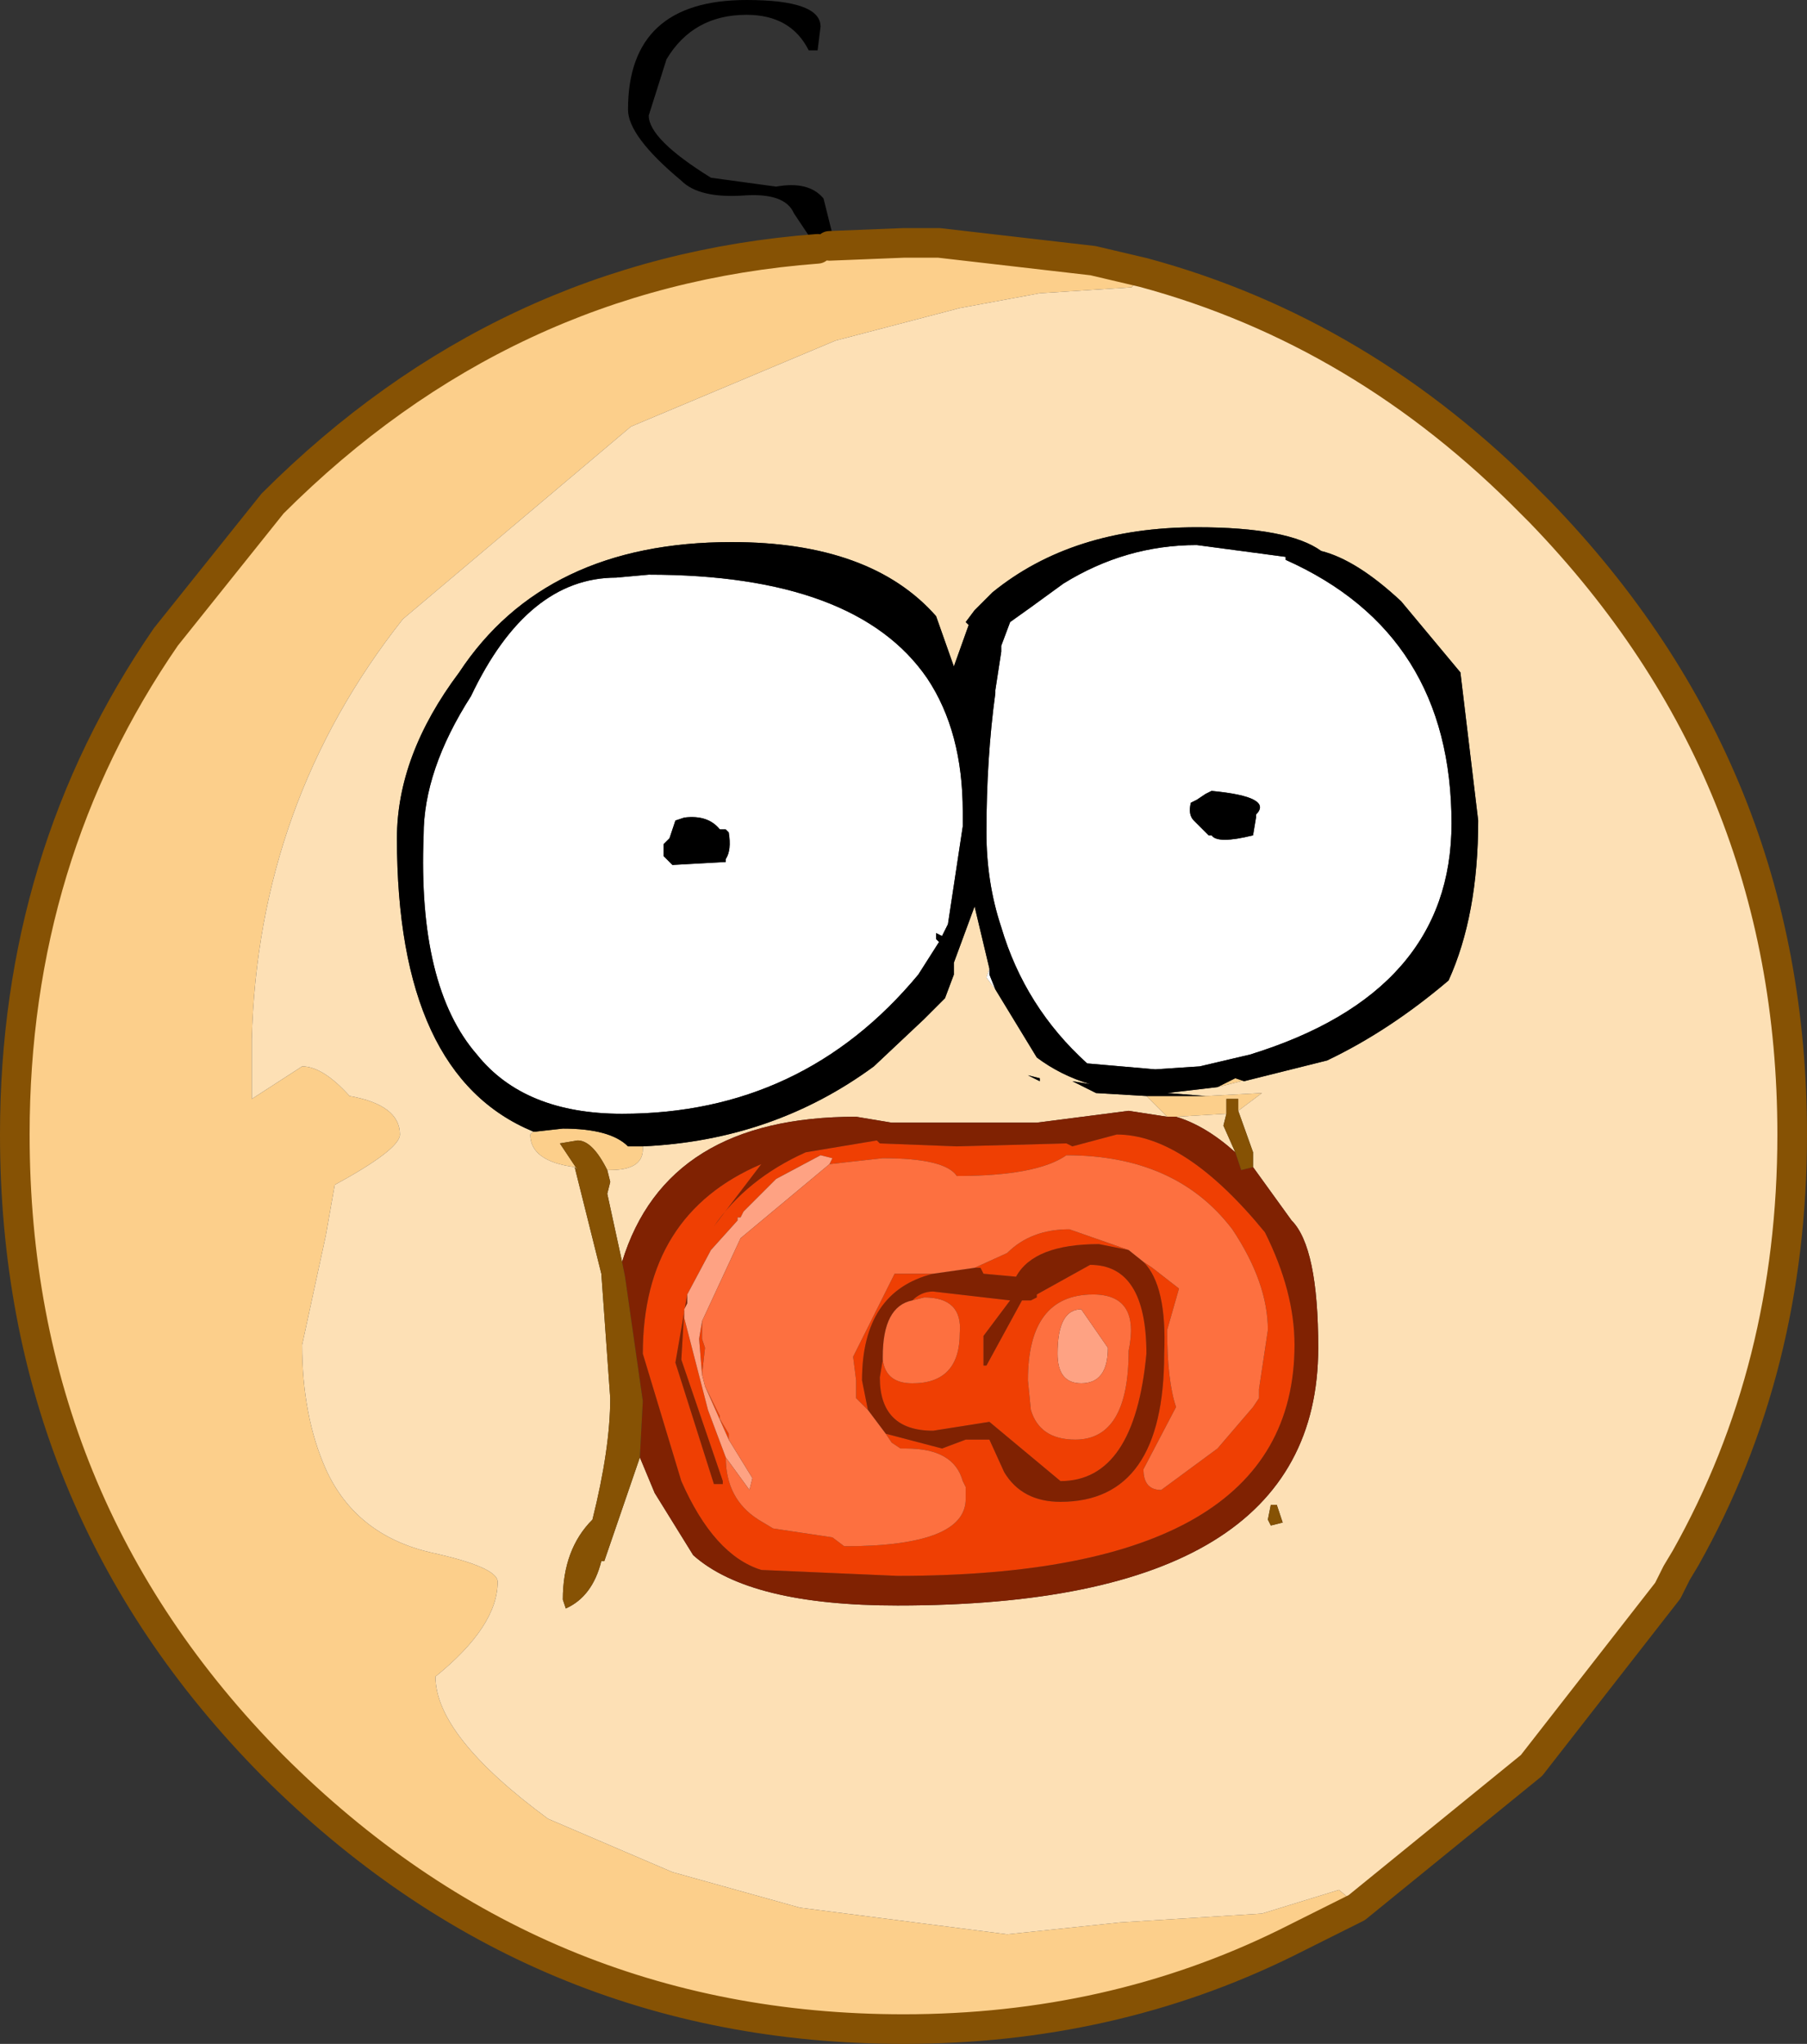 <?xml version="1.0" encoding="UTF-8" standalone="no"?>
<svg xmlns:xlink="http://www.w3.org/1999/xlink" height="34.5px" width="30.5px" xmlns="http://www.w3.org/2000/svg">
  <rect width="100%" height="100%" fill="#333333" stroke="none"/>
  <g transform="matrix(1.0, 0.0, 0.0, 1.0, 15.25, 19.1)">
    <path d="M-1.25 -14.95 L0.0 -15.0 0.6 -15.0 3.2 -14.7 4.05 -14.5 3.85 -14.25 2.3 -14.15 0.95 -13.9 -1.15 -13.35 -4.6 -11.9 -8.45 -8.65 Q-10.9 -5.55 -11.0 -1.55 L-11.0 -0.55 -10.15 -1.1 Q-9.8 -1.1 -9.35 -0.6 -8.5 -0.45 -8.5 0.05 -8.5 0.3 -9.6 0.9 L-9.75 1.75 -10.15 3.6 Q-10.15 4.8 -9.75 5.7 -9.25 6.8 -8.0 7.1 -6.85 7.35 -6.85 7.6 -6.85 8.35 -7.9 9.2 -7.9 10.2 -6.0 11.6 L-3.9 12.5 -1.75 13.1 1.75 13.55 3.65 13.35 6.05 13.2 7.35 12.8 7.65 13.05 7.65 13.1 6.45 13.7 Q3.5 15.15 0.0 15.15 -6.2 15.15 -10.65 10.7 -15.0 6.3 -15.0 0.05 -15.0 -4.65 -12.45 -8.35 L-10.65 -10.6 Q-6.75 -14.5 -1.45 -14.9 L-1.4 -14.9 -1.25 -14.95 M5.75 -0.85 L5.7 -0.85 5.3 -0.75 5.6 -0.9 5.75 -0.85 M5.1 -0.6 L6.05 -0.65 5.65 -0.35 5.65 -0.55 5.45 -0.55 5.45 -0.3 4.6 -0.25 4.45 -0.25 4.1 -0.6 4.35 -0.6 5.1 -0.6 M-5.55 0.6 Q-6.3 0.5 -6.3 0.05 L-6.25 0.0 -6.2 0.0 -5.75 -0.05 Q-4.95 -0.05 -4.65 0.25 L-4.4 0.25 -4.4 0.3 Q-4.4 0.65 -4.95 0.65 L-5.0 0.65 Q-5.25 0.15 -5.5 0.15 L-5.8 0.2 -5.5 0.65 -5.55 0.6" fill="#fccf8b" fill-rule="evenodd" stroke="none"/>
    <path d="M4.05 -14.5 Q7.75 -13.5 10.6 -10.6 L10.75 -10.45 Q15.0 -6.05 15.0 0.05 15.0 4.0 13.2 7.2 L13.05 7.45 12.9 7.75 10.6 10.7 7.65 13.1 7.65 13.05 7.35 12.8 6.05 13.2 3.65 13.35 1.75 13.55 -1.75 13.1 -3.9 12.5 -6.0 11.6 Q-7.9 10.2 -7.9 9.2 -6.85 8.35 -6.85 7.6 -6.85 7.35 -8.0 7.1 -9.25 6.8 -9.75 5.7 -10.15 4.8 -10.15 3.6 L-9.75 1.75 -9.6 0.9 Q-8.5 0.3 -8.5 0.05 -8.5 -0.45 -9.35 -0.6 -9.8 -1.1 -10.15 -1.1 L-11.0 -0.55 -11.0 -1.55 Q-10.9 -5.55 -8.45 -8.65 L-4.6 -11.9 -1.15 -13.35 0.95 -13.9 2.3 -14.15 3.85 -14.25 4.05 -14.5 M5.75 -0.85 L7.15 -1.2 Q8.2 -1.7 9.2 -2.55 9.7 -3.65 9.7 -5.25 L9.4 -7.75 8.4 -8.95 Q7.65 -9.65 7.05 -9.8 6.5 -10.2 4.95 -10.2 2.85 -10.2 1.5 -9.1 L1.2 -8.8 1.05 -8.6 1.1 -8.55 0.85 -7.85 0.55 -8.7 Q-0.55 -9.95 -2.9 -9.95 -6.05 -9.95 -7.5 -7.75 -8.55 -6.35 -8.55 -4.95 -8.55 -0.95 -6.25 0.0 L-6.3 0.05 Q-6.3 0.5 -5.55 0.6 L-5.1 2.4 -4.95 4.5 Q-4.95 5.35 -5.25 6.55 -5.75 7.05 -5.75 7.9 L-5.7 8.05 Q-5.25 7.85 -5.1 7.25 L-5.05 7.25 -4.45 5.5 -4.2 6.1 -3.55 7.15 Q-2.6 8.0 -0.1 8.0 7.0 8.0 7.0 3.65 7.0 1.95 6.55 1.5 L5.9 0.6 5.9 0.35 5.65 -0.35 6.05 -0.65 5.1 -0.6 4.45 -0.65 5.3 -0.75 5.7 -0.85 5.75 -0.85 M-4.4 0.25 Q-2.2 0.15 -0.5 -1.1 L0.35 -1.9 0.7 -2.25 0.85 -2.65 0.85 -2.85 1.2 -3.8 1.45 -2.75 1.4 -2.6 1.55 -2.4 2.25 -1.25 Q2.65 -0.95 3.15 -0.8 L2.85 -0.85 3.25 -0.65 4.1 -0.6 4.45 -0.25 3.8 -0.35 2.25 -0.15 -0.2 -0.15 -0.8 -0.25 Q-4.0 -0.25 -4.75 2.2 L-5.0 1.05 -4.95 0.85 -5.0 0.65 -4.95 0.65 Q-4.4 0.65 -4.4 0.3 L-4.4 0.25 M2.1 -0.95 L2.3 -0.85 2.3 -0.9 2.1 -0.95 M4.6 -0.25 L5.45 -0.3 5.4 -0.1 5.6 0.35 Q5.1 -0.1 4.6 -0.25 M6.2 6.65 L6.4 6.6 6.3 6.3 6.2 6.3 6.15 6.55 6.2 6.65" fill="#fde0b5" fill-rule="evenodd" stroke="none"/>
    <path d="M6.45 -9.7 L6.45 -9.65 Q9.25 -8.4 9.25 -5.2 9.25 -2.35 5.85 -1.3 L5.0 -1.1 4.25 -1.05 3.1 -1.15 Q2.05 -2.1 1.65 -3.45 1.4 -4.2 1.4 -5.05 1.4 -6.3 1.55 -7.4 L1.55 -7.45 1.65 -8.1 1.65 -8.2 1.8 -8.6 2.15 -8.85 2.7 -9.25 Q3.75 -9.9 4.95 -9.9 L6.45 -9.7 M1.45 -2.75 L1.45 -2.65 1.55 -2.4 1.4 -2.6 1.45 -2.75 M1.0 -5.4 L1.0 -5.15 0.75 -3.5 0.65 -3.3 0.55 -3.35 0.55 -3.25 0.6 -3.2 0.25 -2.65 Q-1.7 -0.3 -4.75 -0.3 -6.4 -0.3 -7.2 -1.3 -8.2 -2.45 -8.1 -5.0 -8.1 -6.1 -7.3 -7.35 -6.35 -9.35 -4.85 -9.35 L-4.3 -9.4 Q-0.8 -9.4 0.4 -7.65 1.0 -6.75 1.0 -5.4 M4.95 -5.6 L4.85 -5.55 Q4.8 -5.35 4.9 -5.25 L5.15 -5.0 5.2 -5.0 Q5.3 -4.85 5.9 -5.0 L5.95 -5.3 5.95 -5.35 Q6.25 -5.65 5.2 -5.75 L5.1 -5.7 4.95 -5.6 M-3.0 -5.1 L-3.1 -5.1 Q-3.3 -5.35 -3.7 -5.3 L-3.85 -5.25 -3.95 -4.95 -4.05 -4.85 -4.05 -4.65 -3.9 -4.5 -3.0 -4.55 -3.0 -4.6 Q-2.9 -4.75 -2.95 -5.05 L-3.0 -5.1" fill="#ffffff" fill-rule="evenodd" stroke="none"/>
    <path d="M-1.45 -14.9 L-1.85 -15.5 Q-2.0 -15.85 -2.7 -15.8 -3.45 -15.75 -3.75 -16.05 -4.65 -16.8 -4.65 -17.25 -4.65 -19.1 -2.65 -19.1 -1.4 -19.1 -1.4 -18.65 L-1.45 -18.25 -1.6 -18.25 Q-1.9 -18.85 -2.65 -18.85 -3.55 -18.85 -4.0 -18.1 L-4.3 -17.15 Q-4.3 -16.75 -3.25 -16.1 L-2.15 -15.95 Q-1.6 -16.05 -1.35 -15.75 L-1.2 -15.15 -1.25 -14.95 -1.4 -14.9 -1.45 -14.9 M6.45 -9.7 L4.95 -9.9 Q3.75 -9.9 2.7 -9.25 L2.15 -8.85 1.8 -8.6 1.65 -8.2 1.65 -8.1 1.55 -7.45 1.55 -7.4 Q1.4 -6.3 1.4 -5.05 1.4 -4.2 1.65 -3.45 2.05 -2.1 3.1 -1.15 L4.25 -1.05 5.0 -1.1 5.85 -1.3 Q9.25 -2.35 9.25 -5.2 9.25 -8.4 6.45 -9.65 L6.45 -9.7 M-6.25 0.0 Q-8.55 -0.95 -8.55 -4.95 -8.55 -6.35 -7.5 -7.75 -6.05 -9.95 -2.9 -9.95 -0.55 -9.95 0.55 -8.7 L0.85 -7.85 1.1 -8.55 1.05 -8.6 1.2 -8.8 1.5 -9.1 Q2.85 -10.2 4.95 -10.2 6.5 -10.2 7.05 -9.8 7.65 -9.65 8.4 -8.95 L9.4 -7.75 9.7 -5.25 Q9.7 -3.65 9.2 -2.55 8.2 -1.7 7.15 -1.2 L5.75 -0.85 5.6 -0.9 5.3 -0.75 4.45 -0.65 5.1 -0.6 4.35 -0.6 4.1 -0.6 3.25 -0.65 2.85 -0.85 3.15 -0.8 Q2.65 -0.95 2.25 -1.25 L1.55 -2.4 1.45 -2.65 1.45 -2.75 1.2 -3.8 0.85 -2.85 0.85 -2.65 0.7 -2.25 0.35 -1.9 -0.5 -1.1 Q-2.2 0.15 -4.4 0.25 L-4.65 0.25 Q-4.95 -0.05 -5.75 -0.05 L-6.2 0.0 -6.25 0.0 M4.95 -5.6 L5.1 -5.7 5.2 -5.75 Q6.25 -5.65 5.95 -5.35 L5.95 -5.3 5.9 -5.0 Q5.3 -4.85 5.2 -5.0 L5.15 -5.0 4.9 -5.25 Q4.8 -5.35 4.85 -5.55 L4.95 -5.6 M1.0 -5.4 Q1.0 -6.75 0.4 -7.65 -0.8 -9.4 -4.3 -9.4 L-4.85 -9.35 Q-6.35 -9.35 -7.3 -7.35 -8.1 -6.1 -8.1 -5.0 -8.2 -2.45 -7.2 -1.3 -6.4 -0.3 -4.75 -0.3 -1.7 -0.3 0.25 -2.65 L0.6 -3.2 0.55 -3.25 0.55 -3.35 0.65 -3.3 0.75 -3.5 1.0 -5.15 1.0 -5.4 M2.1 -0.95 L2.3 -0.9 2.3 -0.85 2.1 -0.95 M-3.0 -5.1 L-2.95 -5.05 Q-2.9 -4.75 -3.0 -4.6 L-3.0 -4.55 -3.9 -4.5 -4.05 -4.65 -4.05 -4.85 -3.95 -4.95 -3.85 -5.25 -3.7 -5.3 Q-3.3 -5.35 -3.1 -5.1 L-3.0 -5.1" fill="#000000" fill-rule="evenodd" stroke="none"/>
    <path d="M5.9 0.6 L6.55 1.5 Q7.0 1.95 7.0 3.65 7.0 8.0 -0.1 8.0 -2.6 8.0 -3.55 7.15 L-4.2 6.1 -4.45 5.5 -4.4 4.55 -4.7 2.45 -4.75 2.2 Q-4.0 -0.25 -0.8 -0.25 L-0.2 -0.15 2.25 -0.15 3.8 -0.35 4.45 -0.25 4.6 -0.25 Q5.1 -0.1 5.6 0.35 L5.7 0.65 5.9 0.6 M4.05 2.2 Q4.45 2.6 4.4 3.75 4.4 6.25 2.65 6.25 2.0 6.25 1.7 5.75 L1.45 5.2 1.05 5.2 0.65 5.35 -0.3 5.1 -0.6 4.7 -0.7 4.2 Q-0.7 2.7 0.5 2.4 L1.2 2.3 1.3 2.3 1.35 2.4 1.9 2.45 Q2.2 1.9 3.3 1.9 L3.8 2.0 4.05 2.2 M-3.7 3.0 L-3.75 3.85 -3.05 5.9 -3.05 5.95 -3.2 5.95 -3.85 3.9 -3.65 2.75 -3.65 2.9 -3.7 3.0 M6.1 1.7 Q4.75 0.05 3.6 0.05 L2.85 0.25 2.75 0.2 0.9 0.25 -0.4 0.2 -0.45 0.15 -1.65 0.35 Q-2.65 0.8 -3.2 1.6 L-2.4 0.55 Q-4.4 1.4 -4.4 3.75 L-3.75 5.9 Q-3.2 7.15 -2.4 7.4 L-0.1 7.5 Q6.6 7.5 6.6 3.6 6.6 2.7 6.1 1.7 M0.15 2.85 Q-0.35 2.95 -0.35 3.8 L-0.35 3.85 -0.4 4.15 Q-0.4 5.05 0.5 5.05 L1.45 4.9 2.65 5.9 Q3.9 5.9 4.1 3.75 4.1 2.25 3.15 2.25 L2.25 2.75 2.25 2.8 2.15 2.85 2.1 2.85 2.0 2.85 1.4 3.95 1.35 3.95 1.35 3.45 1.8 2.85 0.5 2.7 Q0.3 2.7 0.15 2.85" fill="#802202" fill-rule="evenodd" stroke="none"/>
    <path d="M5.65 -0.35 L5.9 0.35 5.9 0.6 5.7 0.65 5.6 0.35 5.4 -0.1 5.45 -0.3 5.45 -0.55 5.65 -0.55 5.65 -0.35 M-4.45 5.5 L-5.05 7.25 -5.1 7.25 Q-5.25 7.85 -5.7 8.05 L-5.75 7.9 Q-5.75 7.05 -5.25 6.55 -4.95 5.35 -4.95 4.5 L-5.1 2.4 -5.55 0.6 -5.5 0.65 -5.8 0.2 -5.5 0.15 Q-5.25 0.15 -5.0 0.65 L-4.95 0.85 -5.0 1.05 -4.75 2.2 -4.7 2.45 -4.4 4.55 -4.45 5.5 M6.2 6.65 L6.15 6.55 6.2 6.3 6.3 6.3 6.4 6.6 6.2 6.65" fill="#865204" fill-rule="evenodd" stroke="none"/>
    <path d="M4.05 2.2 L4.2 2.3 4.65 2.65 4.45 3.35 Q4.45 4.2 4.6 4.65 L4.05 5.7 Q4.05 6.05 4.35 6.05 L5.3 5.35 5.9 4.65 6.0 4.5 6.0 4.35 6.15 3.35 Q6.15 2.55 5.55 1.65 4.6 0.4 2.75 0.4 2.25 0.75 0.9 0.75 0.7 0.45 -0.35 0.45 L-1.25 0.55 -1.2 0.45 -1.4 0.4 -2.15 0.8 -2.7 1.35 -2.75 1.45 -2.8 1.45 -2.8 1.5 -3.25 2.0 -3.65 2.75 -3.85 3.9 -3.2 5.95 -3.05 5.95 -3.05 5.9 -3.75 3.85 -3.7 3.0 -3.7 3.15 -3.3 4.7 -3.0 5.5 Q-3.0 6.2 -2.45 6.55 L-2.2 6.7 -1.2 6.85 -1.0 7.0 Q1.05 7.0 1.05 6.2 L1.05 6.1 1.05 6.0 1.0 5.9 Q0.85 5.35 0.05 5.35 L-0.05 5.35 -0.2 5.25 -0.3 5.1 0.65 5.35 1.05 5.2 1.45 5.2 1.7 5.75 Q2.0 6.25 2.65 6.25 4.4 6.25 4.4 3.75 4.45 2.6 4.05 2.2 M-3.4 3.2 L-3.4 3.5 -3.35 3.65 -3.4 4.1 -3.45 3.5 -3.4 3.2 M-3.35 4.3 L-3.1 4.8 -3.1 4.85 -2.95 5.1 -2.95 5.2 -3.35 4.3 M6.1 1.7 Q6.6 2.7 6.6 3.6 6.6 7.5 -0.1 7.5 L-2.4 7.4 Q-3.2 7.15 -3.75 5.9 L-4.4 3.75 Q-4.4 1.4 -2.4 0.55 L-3.2 1.6 Q-2.65 0.8 -1.65 0.35 L-0.45 0.15 -0.4 0.2 0.9 0.25 2.75 0.2 2.85 0.25 3.6 0.05 Q4.75 0.05 6.1 1.7 M1.2 2.3 L1.75 2.05 Q2.15 1.65 2.8 1.65 L3.8 2.0 3.3 1.9 Q2.2 1.9 1.9 2.45 L1.35 2.4 1.3 2.3 1.2 2.3 M0.5 2.4 Q-0.7 2.7 -0.7 4.2 L-0.6 4.7 -0.8 4.5 -0.8 4.2 -0.85 3.8 -0.15 2.4 0.25 2.4 0.5 2.4 M-0.35 3.85 Q-0.3 4.25 0.15 4.25 0.95 4.25 0.95 3.4 1.0 2.8 0.35 2.8 L0.15 2.85 Q0.3 2.7 0.5 2.7 L1.8 2.85 1.35 3.45 1.35 3.95 1.4 3.95 2.0 2.85 2.1 2.85 2.15 2.85 2.25 2.8 2.25 2.75 3.15 2.25 Q4.1 2.25 4.1 3.75 3.9 5.9 2.65 5.9 L1.45 4.9 0.5 5.05 Q-0.4 5.05 -0.4 4.15 L-0.35 3.85 M2.1 4.2 L2.15 4.7 Q2.3 5.2 2.9 5.2 3.8 5.2 3.8 3.7 4.0 2.75 3.2 2.75 2.1 2.75 2.1 4.2" fill="#ef3f03" fill-rule="evenodd" stroke="none"/>
    <path d="M-3.0 5.5 L-3.3 4.7 -3.7 3.15 -3.7 3.0 -3.65 2.9 -3.65 2.75 -3.25 2.0 -2.8 1.5 -2.8 1.45 -2.75 1.45 -2.7 1.35 -2.15 0.8 -1.4 0.4 -1.2 0.45 -1.25 0.55 -2.75 1.8 -3.4 3.2 -3.45 3.5 -3.4 4.1 -3.35 4.3 -2.95 5.2 -2.55 5.85 -2.6 6.05 -3.0 5.5 M3.0 4.25 Q2.6 4.25 2.6 3.75 2.6 3.0 3.0 3.0 L3.45 3.65 Q3.45 4.25 3.0 4.25" fill="#fea283" fill-rule="evenodd" stroke="none"/>
    <path d="M-1.25 0.55 L-0.35 0.45 Q0.7 0.45 0.9 0.75 2.25 0.75 2.75 0.4 4.6 0.4 5.55 1.65 6.15 2.55 6.15 3.35 L6.0 4.35 6.0 4.5 5.9 4.65 5.3 5.35 4.35 6.05 Q4.05 6.05 4.05 5.7 L4.6 4.65 Q4.45 4.2 4.45 3.35 L4.65 2.65 4.2 2.3 4.05 2.2 3.8 2.0 2.8 1.65 Q2.15 1.65 1.75 2.05 L1.2 2.3 0.5 2.4 0.25 2.4 -0.15 2.4 -0.85 3.8 -0.8 4.2 -0.8 4.5 -0.6 4.7 -0.3 5.1 -0.2 5.25 -0.05 5.35 0.05 5.35 Q0.85 5.35 1.0 5.9 L1.05 6.0 1.05 6.1 1.05 6.2 Q1.05 7.0 -1.0 7.0 L-1.2 6.85 -2.2 6.7 -2.45 6.55 Q-3.0 6.2 -3.0 5.5 L-2.6 6.05 -2.55 5.85 -2.95 5.2 -2.95 5.1 -3.1 4.85 -3.1 4.8 -3.35 4.3 -3.4 4.1 -3.35 3.65 -3.4 3.5 -3.4 3.2 -2.75 1.8 -1.25 0.55 M0.15 2.85 L0.35 2.8 Q1.0 2.8 0.95 3.4 0.95 4.25 0.15 4.25 -0.3 4.25 -0.35 3.85 L-0.35 3.8 Q-0.35 2.95 0.15 2.85 M2.1 4.2 Q2.1 2.75 3.2 2.75 4.0 2.75 3.8 3.7 3.8 5.2 2.9 5.2 2.3 5.2 2.15 4.7 L2.1 4.2 M3.0 4.25 Q3.45 4.25 3.45 3.65 L3.0 3.0 Q2.6 3.0 2.6 3.75 2.6 4.25 3.0 4.25" fill="#fd7040" fill-rule="evenodd" stroke="none"/>
    <path d="M-1.25 -14.95 L0.0 -15.0 0.6 -15.0 3.2 -14.7 4.05 -14.5 Q7.75 -13.5 10.6 -10.6 L10.75 -10.45 Q15.0 -6.05 15.0 0.05 15.0 4.0 13.2 7.2 L13.05 7.45 12.9 7.75 10.6 10.7 7.65 13.1 6.45 13.7 Q3.5 15.15 0.0 15.15 -6.2 15.15 -10.65 10.7 -15.0 6.3 -15.0 0.05 -15.0 -4.65 -12.45 -8.35 L-10.65 -10.6 Q-6.75 -14.5 -1.45 -14.9" fill="none" stroke="#865204" stroke-linecap="round" stroke-linejoin="round" stroke-width="0.5"/>
  </g>
</svg>
